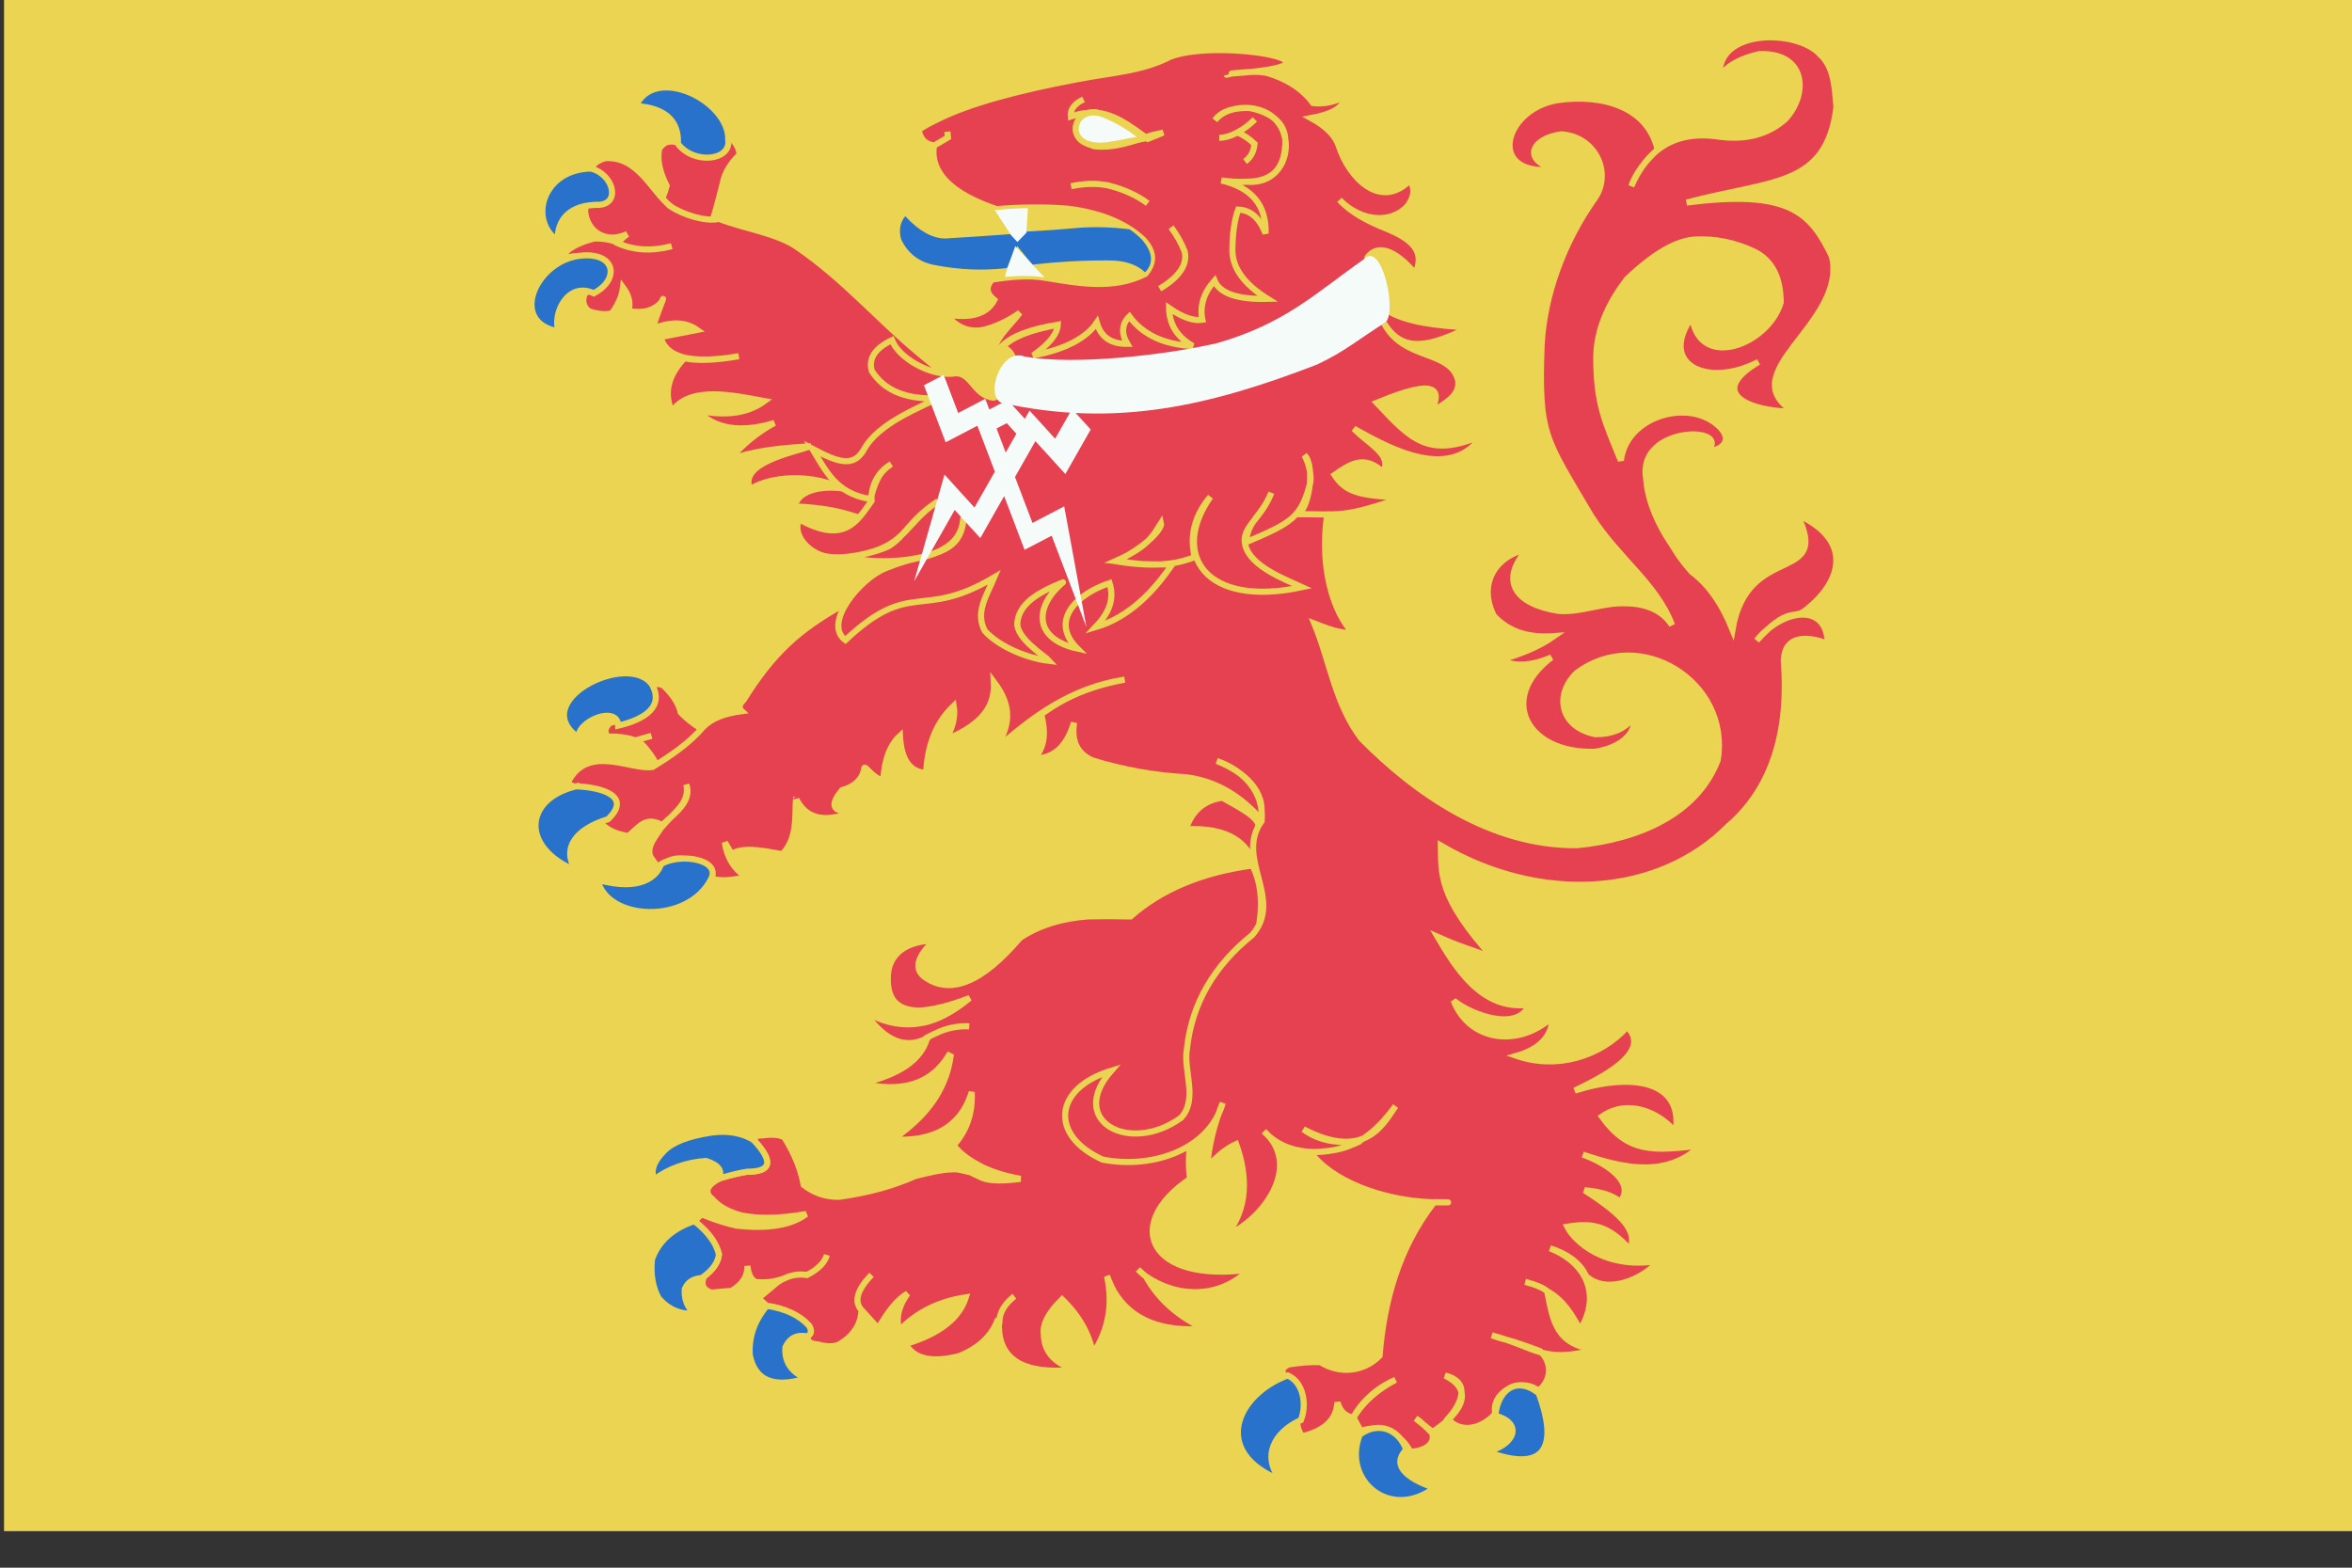 <?xml version="1.0" encoding="UTF-8" standalone="no"?>
<!-- Created with Inkscape (http://www.inkscape.org/) -->

<svg
   xmlns:dc="http://purl.org/dc/elements/1.1/"
   xmlns:cc="http://creativecommons.org/ns#"
   xmlns:rdf="http://www.w3.org/1999/02/22-rdf-syntax-ns#"
   xmlns:svg="http://www.w3.org/2000/svg"
   xmlns="http://www.w3.org/2000/svg"
   xmlns:sodipodi="http://sodipodi.sourceforge.net/DTD/sodipodi-0.dtd"
   xmlns:inkscape="http://www.inkscape.org/namespaces/inkscape"
   width="254mm"
   height="169.333mm"
   viewBox="0 0 254 169.333"
   version="1.1"
   id="svg21168"
   inkscape:version="0.92.3 (2405546, 2018-03-11)"
   sodipodi:docname="Flag Malleore.svg">
  <rect x="0" y="0" width="254" height="169.333" fill="#333333" stroke="none"/>
  <defs
     id="defs21162">
    <inkscape:path-effect
       effect="spiro"
       id="path-effect19785-8-0-7-1-8-1"
       is_visible="true" />
  </defs>
  <sodipodi:namedview
     id="base"
     pagecolor="#ffffff"
     bordercolor="#666666"
     borderopacity="1.0"
     inkscape:pageopacity="0.0"
     inkscape:pageshadow="2"
     inkscape:zoom="0.12374369"
     inkscape:cx="-1797.1049"
     inkscape:cy="1357.0416"
     inkscape:document-units="mm"
     inkscape:current-layer="layer1"
     showgrid="false"
     fit-margin-top="0"
     fit-margin-left="0"
     fit-margin-right="0"
     fit-margin-bottom="0"
     inkscape:window-width="1920"
     inkscape:window-height="1017"
     inkscape:window-x="-4"
     inkscape:window-y="-4"
     inkscape:window-maximized="1" />
  <g
     inkscape:label="Layer 1"
     inkscape:groupmode="layer"
     id="layer1"
     transform="translate(197.025,-119.324)">
    <g
       transform="matrix(0.282,0,0,0.282,353.577,-4722.267)"
       id="g21833">
      <rect
         transform="scale(1,-1)"
         style="fill:#ead452;fill-opacity:1;fill-rule:nonzero;stroke:none;stroke-width:1"
         id="rect9459-9-7-6-4-9-8-5-3-2-4-88-4-8-7-3-0-7-7"
         width="900"
         height="600"
         x="-1950.949"
         y="-17755.244" />
      <g
         style="stroke-width:2.344;stroke-miterlimit:4;stroke-dasharray:none"
         transform="rotate(-1.547,-1559.884,12847.049)"
         id="g20275">
        <path
           d="m -1810.025,17218.34 c -4.292,-1.24 -6.157,-0.761 -8.219,2.058 -0.877,4.056 -0.091,8.805 2.504,14.235 -1.677,6.117 -4.797,9.535 -9.539,10.127 l -0.146,0.01 c 4.21,8.259 2.271,34.935 21.865,14.528 4.34,-6.789 7.043,-17.013 9.425,-25.441 0.84,-3.626 3.054,-7.101 6.644,-10.42 -0.031,-2.409 -1.401,-4.833 -3.569,-6.899 -8.362,2.003 -7.021,8.858 -18.967,1.799 z"
           id="path3723-4-4"
           style="fill:#e64151;fill-opacity:1;stroke:#ead452;stroke-width:2.344;stroke-miterlimit:4;stroke-dasharray:none;stroke-opacity:1"
           inkscape:connector-curvature="0"
           sodipodi:nodetypes="ccccccccccc" />
        <path
           d="m -1828.492,17426.795 c 0.674,2.336 0.248,4.607 -1.112,6.937 -3.515,2.727 -8.032,4.723 -13.397,5.981 -2.04,1.712 -2.345,3.581 -0.951,5.209 4.223,0 7.559,0.588 10.475,1.727 l 6.275,-1.578 -6.275,1.578 c 0.824,0.477 1.815,1.076 2.65,1.684 3.491,4.141 5.513,7.581 5.934,10.592 3.112,-0.188 6.177,-0.912 9.029,-2.278 5.802,-3.399 10.982,-6.758 14.872,-10.565 -5.629,-1.763 -10.451,-5.029 -14.767,-9.648 -0.789,-3.648 -2.978,-7.21 -6.568,-10.683 -2.581,-0.894 -4.58,-0.506 -6.165,1.044 z"
           id="path3733-8-20"
           style="fill:#e64151;fill-opacity:1;stroke:#ead452;stroke-width:2.344;stroke-miterlimit:4;stroke-dasharray:none;stroke-opacity:1"
           inkscape:connector-curvature="0" />
        <path
           d="m -1623.629,17486.389 c 13.723,-0.358 22.262,4.004 25.622,13.217 3.57,-15.445 5.973,-14.803 -11.326,-24.944 -7.774,0.915 -12.064,5.386 -14.296,11.727 z"
           id="path3747-0-8"
           style="fill:#e64151;fill-opacity:1;stroke:#ead452;stroke-width:2.344;stroke-miterlimit:4;stroke-dasharray:none;stroke-opacity:1"
           sodipodi:nodetypes="cccc"
           inkscape:connector-curvature="0" />
        <path
           inkscape:connector-curvature="0"
           sodipodi:nodetypes="cscccccscccccccsccccccccccccsccccccccccsccccccccccccccccccccccccccsccccccccccccsccccccccccccsccccccccccccccccsccccccccccccc"
           d="m -1738.968,17537.212 c -0.784,5.178 -0.229,9.243 1.805,11.921 0.678,0.893 1.496,1.515 2.47,2.131 2.103,1.223 4.635,1.768 7.913,1.751 4.829,-0.219 10.996,-1.553 18.643,-4.274 -5.372,4.2 -10.511,7.072 -15.736,8.494 -0.927,0.175 -1.69,0.474 -2.469,0.509 -4.789,0.877 -9.346,0.423 -13.801,-0.958 -2.228,-0.691 -4.479,-1.775 -6.574,-2.867 -0.654,-0.497 -1.317,-1.126 -2.275,-1.48 0.506,0.637 1.013,1.273 1.364,1.916 7.014,10.234 14.539,13.324 22.738,9.39 -0.011,-0.131 -0.011,-0.131 -0.016,-0.262 0.911,-0.438 1.666,-0.868 2.429,-1.166 0.304,-0.145 0.607,-0.292 1.067,-0.444 4.104,-1.901 8.589,-2.631 12.826,-2.296 -4.237,-0.335 -8.723,0.395 -12.826,2.296 -0.459,0.152 -0.763,0.299 -1.067,0.444 -0.763,0.298 -1.518,0.728 -2.429,1.166 0.011,0.132 0.011,0.132 0.016,0.262 -2.481,8.159 -11.053,13.69 -25.561,16.59 15.555,4.175 26.761,0.898 33.773,-9.839 l 0.646,0.366 c -0.583,3.324 -1.485,6.529 -2.869,9.494 -3.711,8.478 -10.624,15.65 -20.255,21.758 7.851,0.701 14.501,-0.393 19.492,-3.124 5.295,-2.878 9.225,-7.673 11.333,-14.23 0.175,8.168 -2.392,14.88 -7.537,20.257 1.348,1.655 2.852,3.301 4.652,4.67 1.8,1.37 3.747,2.6 5.687,3.698 4.355,2.309 9.293,3.932 14.987,5.125 -6.986,0.712 -12.149,0.55 -15.211,-1.025 -0.802,-0.361 -1.293,-0.735 -1.776,-0.977 -0.156,0 -0.156,0 -0.156,0 -0.966,-0.482 -1.612,-0.848 -1.776,-0.975 -2.383,-0.682 -3.965,-1.006 -4.759,-1.235 -0.787,-0.101 -1.573,-0.192 -2.664,-0.142 -3.123,0 -7.765,0.747 -14.08,2.22 -8.075,3.399 -17.614,5.81 -29.093,7.12 -2.656,-0.01 -5.024,-0.431 -7.259,-1.252 -2.236,-0.822 -4.339,-2.046 -6.31,-3.671 -0.805,-5.636 -3.051,-11.866 -6.878,-18.417 -1.94,-1.1 -4.767,-1.368 -8.489,-0.935 -1.729,-0.185 -2.64,0.252 -3.029,1.588 0.011,0.132 0.011,0.132 0.016,0.263 0,0 0,0 0.011,0.132 7.044,8.122 6.182,11.987 -3.047,11.746 -2.173,0.23 -5.724,0.919 -10.49,2.19 -4.859,2.331 -6.119,4.761 -3.937,7.3 l 0.491,0.374 c 0.327,0.248 0.506,0.637 0.842,1.017 0.164,0.125 0.164,0.125 0.327,0.249 2.33,2.399 5.718,4.225 9.854,5.489 6.34,1.557 14.627,1.711 25,0.186 -5.691,4.082 -14.515,5.406 -26.797,3.719 -3.645,-0.89 -8.109,-2.402 -13.242,-4.676 l -2.818,2.502 c 5.259,4.378 8.174,8.73 9.056,13.043 -0.443,3.054 -2.466,5.783 -6.063,8.322 0.015,0.262 0.024,0.394 -0.124,0.531 -1.089,2.688 -0.037,4.619 2.837,5.675 l 7.78,-0.486 c 4.384,-2.439 6.384,-5.564 6.312,-9.384 0.383,3.805 1.599,5.863 3.344,6.309 3.933,0.482 7.492,-0.08 10.708,-1.144 2.889,-1.317 5.84,-1.584 8.683,-1.054 4.399,-2.177 6.914,-4.531 7.832,-7.475 -0.918,2.944 -3.432,5.298 -7.832,7.475 -2.843,-0.53 -5.795,-0.263 -8.683,1.054 -0.919,0.305 -1.822,0.875 -2.725,1.442 l -7.458,5.878 3.148,3.023 c 0,0 0,0 0.156,0 6.948,1.267 12.26,3.928 15.783,7.99 1.044,1.799 0.967,3.122 -0.543,3.981 -0.148,0.141 -0.148,0.141 -0.148,0.141 -0.357,1.861 0.951,2.857 4.098,3.243 3.497,1.029 6.473,1.157 8.73,-0.264 5.123,-3.132 7.839,-7.346 8.156,-12.503 -2.852,-3.301 -1.554,-7.711 4.199,-13.38 -5.753,5.669 -7.051,10.079 -4.199,13.38 1.177,1.398 3.351,3.805 6.21,7.236 3.977,-6.642 7.775,-11.036 11.559,-13.054 -3.619,4.78 -4.747,9.447 -3.537,14.009 0,0 0,0 0.011,0.133 l -0.011,-0.133 c 6.936,-6.776 15.447,-10.724 25.836,-11.985 -2.8,8.041 -10.586,13.67 -23.185,17.141 -0.156,0 -0.156,0 -0.303,0.147 3.001,5.799 9.661,7.476 20.298,5.148 7.639,-2.852 12.528,-7.294 14.994,-13.077 l 0.786,0.101 c 0.256,-3.573 2.411,-6.704 6,-9.372 -3.589,2.668 -5.745,5.799 -6,9.372 -0.124,0.534 -0.257,0.936 -0.225,1.462 -0.453,13.343 8.957,19.246 28.092,17.984 0.311,-0.01 0.467,-0.02 0.935,-0.04 -0.319,-0.119 -0.475,-0.112 -0.475,-0.112 -0.172,-0.255 -0.327,-0.248 -0.483,-0.24 -7.174,-2.447 -11.039,-7.019 -10.956,-13.487 l -0.015,-0.262 c -0.376,-3.677 2.021,-8.006 7.346,-12.996 6.319,6.441 10.022,13.527 11.256,21.121 6.335,-8.993 8.247,-18.839 6.201,-29.562 0.179,0.388 0.195,0.652 0.366,0.907 0.015,0.262 0.024,0.395 0.195,0.651 0.561,1.556 1.286,3.239 2.159,4.781 6.103,10.672 17.491,15.695 33.994,14.815 -9.979,-4.956 -17.264,-11.88 -21.848,-20.642 -0.982,-0.746 -1.979,-1.755 -2.976,-2.765 0.997,1.01 1.995,2.02 2.976,2.765 11.997,8.732 28.187,9.291 39.579,-1.528 -38.308,4.257 -48.053,-18.522 -21.646,-35.33 -4.321,-36.662 41.712,-89.243 27.099,-119.363 -19.399,2.064 -35.121,8.186 -47.172,18.229 -5.483,-0.28 -10.802,-0.434 -16.27,-0.451 -10.124,0.459 -19.033,2.973 -26.258,7.522 -7.621,8.392 -14.332,13.706 -20.444,15.961 -0.615,0.161 -1.067,0.445 -1.682,0.603 -5.373,1.563 -10.264,0.729 -14.347,-2.25 -4.565,-3.224 -3.446,-8.021 3.677,-14.28 -10.298,0.197 -16.168,3.891 -17.933,10.962 z"
           id="path3741-1-5"
           style="fill:#e64151;fill-opacity:1;stroke:#ead452;stroke-width:2.344;stroke-miterlimit:4;stroke-dasharray:none;stroke-opacity:1" />
        <path
           inkscape:connector-curvature="0"
           d="m -1814.476,17242.52 c -7.128,-6.088 -11.977,-19.849 -24.819,-19.093 -3.632,1.252 -5.085,2.634 -4.787,4.528 -0.13,0.07 -0.13,0.07 -0.038,0.178 6.279,3.642 12.118,12.006 0.428,11.752 -2.685,-0.02 -3.323,1.546 -3.539,3.567 0.413,7.707 7.296,12.874 15.913,9.239 -1.383,0.963 -2.442,2.039 -3.884,3.144 -0.154,0.02 -0.154,0.02 -0.128,0.15 6.302,3.048 13.214,3.618 20.916,1.818 -7.702,1.8 -14.614,1.23 -20.916,-1.818 -0.026,-0.13 -0.026,-0.13 0.128,-0.15 -2.109,-1.059 -5.091,-1.739 -8.739,-1.798 -4.236,0.949 -7.598,2.318 -9.957,3.959 -1.204,1.089 -1.716,1.689 -1.612,2.208 -0.076,0.411 0.438,0.611 1.261,0.77 4.416,-0.839 7.834,-0.349 10.28,1.599 3.095,4.398 1.745,8.707 -4.281,12.556 -1.174,2.819 -0.551,5.138 1.508,6.737 3.24,1.18 6.17,1.599 8.737,0.999 2.636,-3.408 4.04,-6.658 4.52,-9.786 2.218,3.178 2.817,6.167 1.823,9.096 5.449,1.159 9.686,0.209 12.81,-3.13 2.376,-5.022 -3.415,7.939 -3.543,9.926 6.014,-1.859 11.603,-2.668 16.83,1.15 l -14.071,2.359 c 0.988,4.139 4.052,6.807 9.065,8.157 4.987,1.219 11.949,1.249 20.706,-0.02 -8.757,1.271 -15.916,1.433 -20.903,0.214 -6.584,6.588 -8.165,13.294 -5.32,20.391 6.937,-10.282 25.002,-5.346 35.571,-3.151 -6.667,4.598 -15.347,5.459 -25.99,2.84 6.7,7.397 16.544,9.185 29.584,5.626 -6.222,3.044 -12.803,8.067 -17.508,13.607 9.622,-3.37 20.709,-3.933 31.226,-4.322 -6.958,2.208 -28.073,5.681 -23.693,15.877 4.994,-3.467 20.26,-6.732 35.376,0.607 -9.497,-1.49 -17.348,0.905 -18.479,6.399 22.832,1.616 26.42,6.912 50.872,15.483 47.825,-18.458 39.721,-35.754 8.595,-63.47 -3.529,-3.407 -7.366,-6.777 -10.997,-9.905 -14.988,-13.254 -27.387,-28.602 -44.608,-41.166 -7.673,-5.814 -20.555,-7.842 -29.884,-11.83 -5.006,1.051 -13.486,-1.806 -18.454,-5.294 z"
           id="path3943-6"
           style="fill:#e64151;fill-opacity:1;stroke:#ead452;stroke-width:2.344;stroke-miterlimit:4;stroke-dasharray:none;stroke-opacity:1"
           sodipodi:nodetypes="cccccccccscccccccccccccccccsccccccccccccccccc" />
        <path
           inkscape:connector-curvature="0"
           d="m -1372.703,17196.342 c -8.842,-10.403 -40.358,-10.907 -38.706,7.775 2.269,-4.625 8.603,-7.236 15.105,-8.597 17.71,-0.424 18.911,15.222 9.616,25.02 -6.687,5.71 -15.152,7.809 -25.558,6.169 -17.549,-3.158 -27.963,4.714 -34.222,18.039 2.023,-5.368 6.008,-9.749 10.453,-13.775 -3.327,-16.566 -20.757,-21.919 -37.764,-19.94 v 0 c -21.227,2.925 -28.33,29.279 -1.236,26.435 -13.246,-3.49 -9.277,-12.172 2.33,-13.296 13.161,1.221 18.901,15.348 12.246,24.638 -12.446,16.523 -20.513,36.708 -22.015,56.033 -2.15,34.427 0.413,35.313 17.254,65.864 10.002,16.532 24.337,26.601 29.796,42.538 -3.409,-5.89 -10.117,-8.612 -17.395,-8.84 -8.93,-0.653 -16.869,3.063 -25.793,2.223 -16.388,-2.97 -22.765,-12.051 -11.28,-24.153 -14.13,2.931 -18.953,14.348 -13.633,25.412 5.894,6.648 13.594,8.751 22.832,8.333 -6.216,4.154 -13.458,6.625 -20.885,8.596 5.475,2.785 12.026,2.618 19.649,-0.495 -21.181,15.163 -10.498,36.867 15.928,36.605 h 0.157 c 0.148,-0.138 0.304,-0.145 0.614,-0.159 7.721,-1.157 15.152,-5.59 14.379,-12.919 -3.324,4.503 -8.509,6.584 -15.081,6.356 -13.426,-3.177 -15.309,-15.45 -6.561,-23.578 24.798,-17.664 58.954,5.048 53.147,34.786 -8.606,20.607 -31.191,29.419 -54.682,31.099 -33.23,-0.556 -61.489,-21.686 -81.437,-43 -9.763,-13.55 -11.149,-29.684 -16.874,-44.607 3.902,1.633 9.244,4.049 14.612,4.085 -15.049,-17.771 -12.836,-59.845 8.058,-77.486 -54.686,-29.788 -110.228,17.96 -204.2,62.105 -15.52,8.426 -25.578,16.304 -37.757,34.684 -1.783,1.533 -2,3.125 -0.839,4.258 -6.518,0.692 -11.572,2.371 -14.966,5.692 -5.279,5.906 -12.342,10.504 -19.736,14.743 -8.194,1.136 -24.475,-9.653 -32.505,4.901 0.374,1.038 1.348,1.654 3.397,1.956 8.138,0.167 12.531,5.344 6.539,10.125 1.708,5.067 5.946,8.04 12.574,9.191 4.125,-2.935 6.639,-7.824 13.372,-3.608 4.768,-5.195 10.628,-8.491 9.384,-15.493 1.973,6.615 -4.54,10.644 -9.408,15.077 -2.006,3.732 -6.92,7.91 -5.042,12.351 l 3.429,5.12 c 4.331,-7.915 15.517,-3.739 17.665,2.894 3.397,1.957 8.56,2.118 15.343,0.623 -4.864,-3.411 -7.311,-8.199 -7.833,-13.494 l 2.455,4.505 c 4.508,-2.974 14.034,-0.456 19.408,0.619 6.204,-5.952 5.172,-15.318 5.785,-20.752 0.156,0 0.156,0 0.148,-0.14 3.758,8.007 11.352,9.642 23.242,4.75 -9.143,1.206 -11.177,-1.471 -5.619,-7.792 4.533,-1.044 8.031,-3.938 8.727,-8.176 0.144,-1.397 3.609,4.622 7.152,4.688 0.635,-7.679 2.953,-13.324 6.815,-16.664 0.23,9.091 3.324,13.832 9.61,14.47 0.846,-9.551 3.585,-18.399 11.289,-25.439 0.563,4.194 -0.58,8.599 -3.6,12.957 11.785,-4.505 19.587,-10.564 19.223,-21.676 6.99,9.839 5.806,17.111 -0.522,26.236 14.919,-12.504 29.922,-23.173 50.627,-25.772 -13.073,2.046 -22.972,5.916 -32.368,12.435 1.857,7.568 0.768,12.87 -3.054,16.869 9.319,0.07 13.188,-6.522 15.601,-13.368 -1.298,7.049 0.862,11.832 6.494,14.61 11.637,3.956 23.655,6.447 35.899,7.473 11.983,1.855 20.937,8.332 28.014,16.67 2.645,-10.475 -6.123,-18.354 -16.186,-22.612 10.949,4.188 17.758,12.885 16.563,23.449 -10.792,14.175 7.691,29.914 -4.76,43.546 -14.994,11.394 -23.892,25.718 -26.18,42.865 -1.75,8.267 3.819,19.41 -2.955,26.381 -19.984,13.733 -43.858,0.14 -26.263,-18.729 -22.39,6.221 -24.307,24.196 -4.221,33.958 19.249,4.272 41.041,-2.866 46.571,-20.444 -3.52,7.884 -5.732,15.987 -6.663,24.438 l 0.011,0.133 c 3.659,-4.123 7.543,-7.07 11.351,-8.692 3.912,11.92 4.161,24.854 -4.937,35.044 15.255,-6.168 30.019,-26.353 15.751,-39.623 8.628,10.126 24.47,10.425 36.771,4.72 -8.257,0.722 -15.556,-0.282 -21.689,-5.134 23.756,13.273 31.054,-2.077 35.562,-7.921 -13.481,17.406 -23.913,16.419 -33.027,16.845 7.365,10.878 26.36,19.173 46.109,20.388 7.576,0.323 8.229,0.185 0.651,-0.03 -14.135,17.216 -20.221,37.494 -22.476,58.263 -6.307,6.017 -15.464,6.667 -22.695,1.818 -3.606,-0.232 -7.654,-0.05 -12.149,0.551 -2.289,0.895 -2.99,2.246 -2.101,4.052 2.687,0.538 4.658,2.163 5.906,4.745 0.944,2.728 0.783,5.24 -0.158,7.788 -0.142,0.271 -0.134,0.402 -0.272,0.672 v 0 c -1.33,3.884 -0.962,7.43 0.931,10.377 8.792,-1.85 13.385,-6.015 13.926,-12.634 1.006,3.779 3.151,5.661 6.132,5.921 3.669,-5.916 9.42,-10.51 16.349,-13.93 -7.077,2.849 -13.084,7.917 -16.532,13.938 l 2.688,5.287 c 8.139,-2.722 15.783,1.951 18.781,8.514 5.183,-0.165 10.358,-2.547 8.281,-7.762 l -5.921,-5.007 c 2.171,1.48 4.224,3.751 5.955,5.575 9.098,-5.496 18.585,-14.859 5.735,-21.669 10.041,2.78 5.967,11.194 0.609,16.654 5.143,6.218 13.563,3.667 18.252,-1.55 -1.514,-8.044 9.819,-13.906 16.679,-8.405 h 0.156 c 5.477,-4.019 5.295,-11.155 0.946,-15.078 -13.856,-5.61 -11.91,-4.024 -18.325,-6.557 17.609,5.329 19.138,11.424 39.746,6.508 -15.355,-2.035 -16.114,-11.521 -18.071,-22.789 -1.325,-1.259 -4.059,-2.587 -8.351,-3.841 4.292,1.256 7.026,2.582 8.351,3.841 6.08,3.547 9.393,9.434 12.149,15.146 8.296,-12.471 3.816,-25.404 -10.63,-31.57 5.948,2.036 11.307,5.658 13.478,11.019 7.974,7.632 21.981,1.633 28.104,-5.119 -20.361,3.049 -32.057,-8.193 -34.754,-14.017 8.969,-1.13 15.474,-0.501 23.807,9.466 3.042,-6.6 -1.489,-12.824 -16.79,-23.208 5.975,0.652 10.593,2.158 13.561,4.793 6.605,-7.896 -6.673,-15.757 -13.91,-18.495 16.775,6.258 32.34,9.438 45.299,-2.259 -18.806,1.811 -27.921,1.967 -37.563,-12.072 9.919,-6.567 21.817,-1.306 28.047,6.775 3.816,-19.887 -16.334,-23.331 -38.184,-17 8.273,-3.793 30.732,-13.423 20.752,-23.889 -10.491,11.084 -27.386,15.72 -42.667,9.977 9.228,-2.396 13.93,-7.357 14.13,-14.489 -13.047,11.325 -31.834,8.725 -37.652,-7.345 5.821,5.257 24.278,13.157 28.918,2.336 -18.164,2.099 -27.833,-15.061 -34.405,-26.932 9.813,4.699 9.52,3.911 21.143,8.802 -20.752,-24.195 -18.983,-33.096 -18.92,-43.68 38.035,23.757 83.102,21.559 110.268,-4.521 17.43,-14.111 24.342,-36.311 22.91,-62.891 0.676,-9.565 9.063,-9.121 16.985,-5.913 0.285,-15.898 -17.002,-13.805 -27.162,-1.914 11.928,-12.347 14.144,-8.105 18.16,-10.465 15.114,-10.597 20.369,-26.862 -1.364,-37.357 12.555,27.287 -19.292,9.653 -25.937,43.334 -3.72,-9.988 -8.7,-17.546 -14.925,-22.407 -5.034,-5.86 -6.662,-9.73 -9.473,-14.098 -4.544,-8.104 -6.861,-15.517 -7.119,-22.496 -2.658,-20.159 34.092,-19.034 23.647,-9.381 8.043,-0.721 9.275,-5.562 4.402,-9.959 -11.153,-10.63 -35.063,-4.405 -37.517,12.514 v 0 c -5.755,-15.303 -8.827,-21.777 -8.345,-39.868 0.361,-9.644 4.454,-19.591 12.602,-29.588 10.527,-9.447 19.293,-14.328 26.942,-14.411 7.492,-0.08 14.619,1.58 21.698,5.085 6.927,3.51 10.139,10.224 9.933,19.862 -5.077,15.933 -31.914,25.635 -34.088,4.578 -13.851,18.31 5.526,27.532 24.969,17.994 -20.3,11.352 -4.498,18.872 13.031,19.457 -23.869,-15.626 21.601,-33.282 16.15,-59.161 -7.665,-16.982 -15.49,-26.069 -55.041,-22.04 32.673,-7.826 53.804,-4.199 58.348,-35.089 -0.485,-6.582 -0.315,-15.091 -5.608,-20.144 z"
           id="path3707-4-5"
           style="fill:#e64151;fill-opacity:1;stroke:#ead452;stroke-width:2.344;stroke-miterlimit:4;stroke-dasharray:none;stroke-opacity:1"
           sodipodi:nodetypes="ccccccccccccccccccccccccccccccccccccccccccccccccccccccccccccccccccccccccccccccccccccccccccccccccccccccccccccccccccccccsccccccccccccccccccccccccccccccccccccccccccccccccc" />
        <path
           inkscape:connector-curvature="0"
           d="m -1621.501,17190.33 c -10.868,5.413 -23.796,5.651 -35.464,7.673 h -0.156 c -24.134,3.865 -42.138,8.373 -53.841,13.783 -3.045,1.326 -5.622,2.629 -7.724,4.043 0.523,3.538 2.362,5.565 5.672,6.074 l 0.011,0.132 v 0 l 5.442,-3.016 -0.133,-2.237 0.133,2.237 -5.442,3.016 v 0 c -2.275,12.823 11.283,20.538 23.352,24.926 8.875,-0.477 17.749,-0.415 26.581,0.51 h 0.156 c 10.879,1.511 21.883,5.369 29.188,12.79 3.89,4.64 4.157,8.627 0.31,13.044 -12.153,5.739 -25.23,2.995 -37.92,0.531 -6.868,-1.404 -13.876,-0.777 -20.771,0.02 -2.647,2.758 -2.334,5.382 0.627,7.886 -2.965,5.278 -9.265,7.014 -18.759,4.939 3.725,4.843 8.072,7.02 13.352,6.517 4.641,-0.738 10.545,-3.222 15.045,-6.327 -4.137,5.294 -11.578,10.671 -10.391,17.57 3.654,-8.545 15.709,-11.029 24.785,-12.577 -0.255,3.573 -3.618,7.418 -9.777,11.523 12.374,-2.012 20.566,-6.076 24.745,-11.937 1.428,5.606 5.183,8.338 11.437,8.45 -2.276,-4.117 -1.865,-7.697 1.093,-10.469 4.949,7.03 12.848,11.157 23.984,11.971 -5.835,-3.56 -8.781,-8.439 -8.691,-14.774 5.066,3.727 9.216,5.254 12.627,4.835 -0.945,-5.365 0.79,-10.323 5.048,-14.869 1.856,4.928 8.57,7.526 20.13,7.53 -8.944,-5.926 -13.066,-12.202 -12.993,-18.8 0.223,-6.737 1.163,-11.924 2.656,-15.685 4.704,0.315 8.008,3.331 10.246,9.428 0.603,-10.843 -4.804,-17.72 -16.388,-20.756 3.312,0.509 6.612,0.887 9.728,0.747 11.089,0.241 14.907,-6.081 15.18,-15.197 0.15,-7.27 -5.663,-11.242 -13.269,-12.984 -5.118,-0.482 -10.315,0.61 -13.487,4.304 2.945,-3.898 8.505,-4.633 13.487,-4.304 19.781,2.471 16.434,30.379 -1.911,28.181 -3.115,0.14 -6.417,-0.238 -9.728,-0.747 11.584,3.036 16.991,9.913 16.388,20.756 -2.238,-6.097 -5.542,-9.113 -10.246,-9.428 -1.494,3.761 -2.432,8.948 -2.656,15.685 -0.075,6.598 4.049,12.874 12.993,18.8 -11.558,0 -18.274,-2.602 -20.13,-7.53 -4.256,4.546 -5.992,9.504 -5.048,14.869 -3.411,0.419 -7.563,-1.108 -12.627,-4.835 -0.09,6.335 2.856,11.214 8.691,14.774 -11.137,-0.814 -19.037,-4.941 -23.984,-11.971 -2.958,2.772 -3.369,6.352 -1.093,10.469 -6.254,-0.112 -10.009,-2.844 -11.437,-8.45 -4.179,5.861 -12.371,9.925 -24.745,11.937 6.159,-4.105 9.521,-7.95 9.777,-11.523 -10.537,1.401 -18.077,3.942 -21.899,7.94 4.546,0.661 6.687,8.536 3.426,9.648 -2.22,-0.559 -4.728,9.967 -6.933,9.671 -8.038,-1.219 -7.941,-10.986 -15.666,-9.58 -8.967,0.272 -20.202,-6.788 -22.555,-13.477 -6.393,2.795 -9.288,6.62 -8.055,11.576 4.676,7.702 12.856,11.288 24.873,11.14 -6.05,3.145 -23.064,8.749 -28.846,19.112 -4.14,6.519 -9.912,4.394 -19.588,-1.09 4.998,8.699 8.533,17.374 21.667,19.854 2.131,-6.357 3.239,-10.031 8.406,-13.171 -5.536,3.027 -8.042,8.5 -7.958,13.947 -5.763,7.623 -10.804,16.366 -27.838,6.312 -3.251,5.56 3.53,14.152 11.936,14.736 6.369,0.804 16.933,-1.261 21.933,-3.533 6.696,-3.852 8.19,-9.725 19.447,-16.78 -14.056,8.806 -12.394,18.337 -35.969,20.453 12.149,3.285 27.602,2.308 35.581,-1.131 7.588,-3.27 9.458,-7.93 10.023,-13.388 -0.49,7.858 -3.916,11.23 -9.39,13.338 -8.556,3.293 -8.649,1.281 -21.154,5.923 -9.891,3.673 -24.516,20.444 -16.003,27.048 25.992,-23.135 29.036,-6.474 57.65,-22.498 -3.29,7.238 -7.693,13.156 -4.184,20.443 5.369,6.218 16.052,10.938 24.401,12.143 -1.415,-1.716 -12.562,-8.939 -11.863,-14.975 0.83,-7.17 8.105,-11.368 17.885,-14.975 1.31,-0.459 1.308,-0.464 0,0 -11.289,9.053 -11.947,21.31 4.801,25.502 -10.499,-11.044 0.482,-20.945 13.029,-24.728 1.856,6.622 -0.916,11.82 -5.852,16.754 13.18,-3.508 22.741,-13.236 29.986,-23.225 -15.207,-0.623 -7.814,0.07 -21.6,-1.903 12.821,-5.291 14.577,-9.313 17.798,-14.083 0.409,1.878 -4.881,8.319 -17.538,14.2 16.856,3.167 24.488,1.113 30.105,-0.82 -1.953,-8.272 0.643,-16.363 6.598,-22.916 -15.981,21.353 -3.382,42.554 34.177,35.541 -6.681,-3.293 -19.301,-8.374 -21.264,-16.456 -1.742,-7.172 6.227,-9.817 10.459,-20.013 -4.503,9.88 -8.947,9.611 -10.265,18.704 17.803,-7.043 21.471,-8.78 25.349,-22.422 0.317,-3.567 -0.421,-7.052 -2.022,-10.328 4.272,4.458 0.91,22.026 -3.572,22.521 16.418,0.349 17.363,2.147 40.655,-5.326 -16.839,-1.018 -21.712,-2.756 -25.791,-9.311 6.289,-4.175 11.796,-7.46 18.668,-0.534 3.657,-6.761 -4.613,-10.404 -10.784,-16.983 14.186,8.422 36.602,21.443 49.221,3.836 -20.89,8.38 -27.139,1.13 -40.199,-13.511 14.1,-5.362 28.025,-9.173 20.619,4.05 9.398,-4.779 11.061,-7.697 10.818,-11.775 -2.735,-12.014 -20.516,-7.889 -27.785,-22.645 7.143,12.479 18.243,8.771 32.517,2.511 -26.371,-2.194 -41.912,-6.91 -38.148,-27.97 3.921,-4.926 10.534,-2.719 18.132,6.829 4.015,-8.624 -0.799,-13.197 -10.745,-17.626 -6.637,-2.897 -13.019,-6.274 -17.554,-11.471 6.427,7.183 17.863,10.656 25.665,3.453 2.919,-3.43 3.502,-6.754 1.575,-10.227 -11.727,11.282 -23.367,-1.763 -26.899,-13.686 -1.186,-4.166 -4.683,-7.834 -10.346,-11.138 8.354,-1.302 12.732,-3.875 13.118,-7.849 -3.948,1.894 -7.957,2.735 -12.209,2.136 -3.756,-5.37 -9.467,-9.463 -17.274,-12.011 -4.274,-0.993 -8.597,-0.45 -13.596,-0.175 -2.601,0.565 -2.579,0.633 0,0 50.998,-1.911 -3.524,-13.757 -23.227,-7.123 z m 24.282,30.027 c -2.431,1.166 -4.744,1.666 -6.463,1.612 1.721,0.05 4.034,-0.446 6.463,-1.612 0.304,-0.145 0.452,-0.284 0.606,-0.291 2.274,-1.158 4.524,-2.712 6.742,-4.79 -2.219,2.078 -4.469,3.632 -6.742,4.79 2.415,1.209 4.37,2.572 6.365,4.592 -0.443,3.054 -1.571,5.083 -3.821,6.636 2.25,-1.553 3.378,-3.582 3.821,-6.636 -1.995,-2.02 -3.95,-3.383 -6.365,-4.592 -0.154,0 -0.302,0.146 -0.606,0.291 z m -56.257,-9.364 c 9.07,-0.422 15.966,5.804 22.442,10.633 l 5.957,-2.249 -4.542,0.923 c -7.218,2.168 -14.406,4.675 -22.052,3.58 -6.809,-2.384 -7.952,-8.1 -2.311,-12.558 -2.161,0.03 -4.287,0.389 -6.347,0.947 -0.157,-2.631 1.431,-4.813 5.083,-6.429 -3.652,1.616 -5.24,3.798 -5.083,6.429 2.049,-0.631 4.701,-1.178 6.854,-1.276 z m 35.343,54.101 c -1.123,-3.114 -2.713,-6.208 -4.934,-9.405 2.221,3.197 3.811,6.291 4.934,9.405 1.077,4.964 -2.231,9.73 -9.938,14.035 7.707,-4.305 11.014,-9.071 9.938,-14.035 z m -13.614,-18.772 c -4.262,-3.368 -9.239,-5.648 -14.801,-7.243 -4.751,-1.104 -9.431,-1.002 -14.376,-0.118 4.945,-0.884 9.624,-0.986 14.376,0.118 5.561,1.595 10.539,3.875 14.801,7.243 z"
           id="path3709-6-51"
           style="fill:#e64151;fill-opacity:1;stroke:#ead452;stroke-width:2.344;stroke-miterlimit:4;stroke-dasharray:none;stroke-opacity:1"
           sodipodi:nodetypes="ccccccccccccccccccccccccccccccccccccccccccccccccccccccccccccccccccccccccccccscssccccaccccccccccccacccccccccccccccccccccccccccccccsscsccsccccccccccscccscscccscc" />
        <path
           d="m -1645.477,17223.514 c 0.46,-0.149 0.926,-0.183 1.55,-0.197 l 11.482,-1.839 c -4.27,-3.499 -8.55,-6.603 -14.33,-9.243 -13.187,-6.602 -18.589,13.984 1.298,11.285 z"
           id="path3713-5-2"
           style="fill:#f5fbf8;fill-opacity:1;stroke:#ead452;stroke-width:2.344;stroke-miterlimit:4;stroke-dasharray:none;stroke-opacity:1"
           inkscape:connector-curvature="0" />
        <path
           d="m -1682.145,17261.315 5.621,7.263 c 9.634,-0.832 19.299,-1.138 29.314,-0.8 5.942,0.127 10.569,1.764 13.725,4.917 3.542,-3.458 3.135,-7.661 -0.909,-12.62 -1.333,-1.392 -2.821,-2.775 -4.612,-4.012 -6.62,-1.018 -13.202,-1.381 -19.588,-1.091 -6.222,0.421 -12.765,0.71 -19.937,0.904 l -3.542,3.457 v 0 l -2.345,-2.663 c -8.878,0.402 -17.289,0.783 -25.241,1.011 -5.008,-0.169 -10.033,-3.237 -15.059,-8.946 -2.047,2.335 -2.646,5.396 -1.818,8.788 2.526,5.688 6.951,9.182 13.268,10.346 8.389,1.862 17.018,2.526 26.192,1.846 0.304,-0.138 0.615,-0.16 0.927,-0.167 l 4.005,-8.226 z"
           id="path3717-2-1"
           style="fill:#2972cc;fill-opacity:1;stroke:none;stroke-width:2.344;stroke-miterlimit:4;stroke-dasharray:none;stroke-opacity:1"
           inkscape:connector-curvature="0" />
        <path
           inkscape:connector-curvature="0"
           d="m -1678.505,17256.313 0.845,-9.403 c -3.754,-0.09 -7.96,0.09 -12.313,0.425 -0.164,-0.124 -0.164,-0.124 -0.164,-0.124 -0.156,0 -0.156,0 -0.156,0 l 0.011,0.132 0.011,0.132 5.884,9.625 2.345,2.663 v 0 l 3.542,-3.457 z"
           id="path3715-4-3"
           style="fill:#f5fbf8;fill-opacity:1;stroke:none;stroke-width:2.344;stroke-miterlimit:4;stroke-dasharray:none;stroke-opacity:1" />
        <path
           inkscape:connector-curvature="0"
           d="m -1676.524,17268.578 -6.366,-7.229 -3.26,8.193 -1.042,3.477 c 5.755,-0.393 10.919,-0.231 15.187,0.63 z"
           id="path3719-4-1"
           style="fill:#f5fbf8;fill-opacity:1;stroke:none;stroke-width:2.344;stroke-miterlimit:4;stroke-dasharray:none;stroke-opacity:1" />
        <path
           sodipodi:nodetypes="ccccc"
           inkscape:connector-curvature="0"
           d="m -1791.673,17217.69 c 0.888,-14.921 -27.267,-29.827 -35.031,-13.94 11.77,1.052 16.337,6.623 15.707,14.849 5.67,8.187 20.148,7.221 19.324,-0.909 z"
           id="path3721-5"
           style="fill:#2972cc;fill-opacity:1;stroke:#ead452;stroke-width:2.344;stroke-miterlimit:4;stroke-dasharray:none;stroke-opacity:1" />
        <path
           sodipodi:nodetypes="cccc"
           inkscape:connector-curvature="0"
           d="m -1844.653,17227.216 c -18.597,-0.03 -24.378,19.222 -13.332,27.355 -0.167,-8.095 5.052,-13.885 16.505,-13.373 8.184,-0.67 5.056,-11.917 -3.173,-13.982 z"
           id="path3727-3"
           style="fill:#2972cc;fill-opacity:1;stroke:#ead452;stroke-width:2.344;stroke-miterlimit:4;stroke-dasharray:none;stroke-opacity:1" />
        <path
           sodipodi:nodetypes="cccc"
           inkscape:connector-curvature="0"
           d="m -1848.739,17260.439 c -17.529,0.722 -29.441,24.975 -9.839,28.803 -2.34,-6.316 3.787,-19.241 13.833,-14.212 10.122,-5.038 8.763,-15.243 -3.994,-14.591 z"
           id="path3729-9"
           style="fill:#2972cc;fill-opacity:1;stroke:#ead452;stroke-width:2.344;stroke-miterlimit:4;stroke-dasharray:none;stroke-opacity:1" />
        <path
           inkscape:connector-curvature="0"
           d="m -1826.394,17425.575 c -8.698,-13.605 -48.458,5.013 -28.667,19.501 -0.875,-6.178 15.05,-12.403 15.208,-4.25 10.286,-2.146 17.685,-6.759 13.459,-15.251 z"
           id="path3735-9"
           style="fill:#2972cc;fill-opacity:1;stroke:#ead452;stroke-width:2.344;stroke-miterlimit:4;stroke-dasharray:none;stroke-opacity:1" />
        <path
           inkscape:connector-curvature="0"
           d="m -1590.275,17696.543 c -19.841,6.746 -30.373,28.628 -3.744,40.03 -7.051,-9.057 -2.322,-18.312 8.323,-22.799 2.461,-5.7 1.514,-14.288 -4.579,-17.231 z"
           id="path3749-6"
           style="fill:#2972cc;fill-opacity:1;stroke:#ead452;stroke-width:2.344;stroke-miterlimit:4;stroke-dasharray:none;stroke-opacity:1"
           sodipodi:nodetypes="cccc" />
        <path
           inkscape:connector-curvature="0"
           d="m -1563.321,17719.967 c -7.362,17.195 10.614,33.56 28.051,21.095 0,0 -19.419,-6.17 -10.41,-14.83 -2.488,-7.959 -10.504,-11.352 -17.64,-6.265 z"
           id="path3751-8"
           style="fill:#2972cc;fill-opacity:1;stroke:#ead452;stroke-width:2.344;stroke-miterlimit:4;stroke-dasharray:none;stroke-opacity:1"
           sodipodi:nodetypes="cccc" />
        <path
           inkscape:connector-curvature="0"
           d="m -1511.208,17714.105 c 11.043,3.34 6.588,11.772 -3.716,13.623 24.444,9.936 26.768,-3.552 20.566,-21.772 -8.487,-7.201 -15.858,-1.358 -16.85,8.149 z"
           id="path3753-3"
           style="fill:#2972cc;fill-opacity:1;stroke:#ead452;stroke-width:2.344;stroke-miterlimit:4;stroke-dasharray:none;stroke-opacity:1"
           sodipodi:nodetypes="cccc" />
        <path
           inkscape:connector-curvature="0"
           d="m -1805.536,17615.146 c 4.766,-1.272 8.317,-1.96 10.489,-2.19 9.229,0.241 10.092,-3.623 3.047,-11.747 -0.164,-0.124 -0.164,-0.124 -0.327,-0.247 -0.156,0 -0.171,-0.256 -0.171,-0.256 -4.378,-2.704 -9.752,-3.779 -15.804,-3.11 -8.995,1.068 -15.107,3.323 -18.354,6.504 -3.994,3.742 -5.495,7.371 -4.193,10.875 5.847,-4.09 12.591,-6.242 20.067,-6.581 4.946,1.754 6.497,4.189 4.481,7.052 l 2.289,-0.897 c -0.615,0.159 -1.067,0.444 -1.526,0.597 z"
           id="path3755-8"
           style="fill:#2972cc;fill-opacity:1;stroke:#ead452;stroke-width:2.344;stroke-miterlimit:4;stroke-dasharray:none;stroke-opacity:1" />
        <path
           inkscape:connector-curvature="0"
           d="m -1815.817,17631.307 c -8.589,2.631 -14.078,7.496 -16.645,14.207 -0.745,5.838 0.02,10.815 2.141,14.94 3.546,4.456 8.196,6.487 13.656,6.372 -2.641,-2.387 -3.92,-5.494 -3.54,-9.6 1.245,-2.695 3.659,-4.123 7.257,-4.022 0.148,-0.139 0.14,-0.27 0.124,-0.532 3.597,-2.539 5.621,-5.268 6.063,-8.322 -0.882,-4.313 -3.797,-8.665 -9.056,-13.043 z"
           id="path3757-2"
           style="fill:#2972cc;fill-opacity:1;stroke:#ead452;stroke-width:2.344;stroke-miterlimit:4;stroke-dasharray:none;stroke-opacity:1" />
        <path
           inkscape:connector-curvature="0"
           d="m -1788.847,17664.51 c -0.156,0 -0.156,0 -0.156,0 -4.974,5.634 -7.261,11.804 -7.009,18.65 1.679,9.816 8.744,13.057 21.344,9.585 -5.624,-2.646 -8.212,-6.75 -7.599,-12.187 1.673,-3.373 4.398,-4.815 8.355,-3.937 0.156,0 0.156,0 0.156,0 -0.011,-0.134 -0.011,-0.134 0.148,-0.141 1.511,-0.859 1.588,-2.181 0.543,-3.981 -3.522,-4.06 -8.835,-6.721 -15.782,-7.989 z"
           id="path3759-5"
           style="fill:#2972cc;fill-opacity:1;stroke:#ead452;stroke-width:2.344;stroke-miterlimit:4;stroke-dasharray:none;stroke-opacity:1" />
        <path
           inkscape:connector-curvature="0"
           d="m -1824.869,17494.26 c 7.73,-4.217 23.17,-0.992 18.941,6.339 -9.329,17.21 -40.329,14.882 -43.426,-0.941 16.519,5.058 22.695,-0.732 24.485,-5.398 z"
           id="path3739-49"
           style="fill:#2972cc;fill-opacity:1;stroke:#ead452;stroke-width:2.344;stroke-miterlimit:4;stroke-dasharray:none;stroke-opacity:1"
           sodipodi:nodetypes="cccc" />
        <path
           inkscape:connector-curvature="0"
           d="m -1856.534,17463.608 c -20.463,4.32 -21.915,23.093 -1.003,32.297 -5.633,-9.096 1.048,-16.143 12.799,-19.365 9.187,-8.239 -1.082,-12.168 -11.796,-12.932 z"
           id="path3737-9"
           style="fill:#2972cc;fill-opacity:1;stroke:#ead452;stroke-width:2.344;stroke-miterlimit:4;stroke-dasharray:none;stroke-opacity:1"
           sodipodi:nodetypes="cccc" />
        <path
           id="path19783-3-4-9-3-5"
           style="fill:#f5fbf8;fill-opacity:1;fill-rule:evenodd;stroke:none;stroke-width:2.344;stroke-linecap:butt;stroke-linejoin:miter;stroke-miterlimit:4;stroke-dasharray:none;stroke-opacity:1"
           inkscape:original-d="m -1679.4502,17329.398 -7.9849,-9.269 -8.8398,4.314 2.491,7.396 5.7903,-2.824 5.2306,6.069 z"
           d="m -1679.45,17329.398 -7.985,-9.269 -8.84,4.314 2.491,7.396 5.79,-2.824 5.231,6.069 z"
           inkscape:connector-curvature="0"
           sodipodi:nodetypes="ccccccc"
           inkscape:path-effect="#path-effect19785-8-0-7-1-8-1" />
        <path
           inkscape:connector-curvature="0"
           style="fill:#f5fbf8;fill-opacity:1;fill-rule:evenodd;stroke:none;stroke-width:2.344;stroke-linecap:butt;stroke-linejoin:miter;stroke-miterlimit:4;stroke-dasharray:none;stroke-opacity:1"
           d="m -1606.778,17300.58 c 26.51,-6.819 38.309,-18.15 57.05,-30.537 7.479,-7.728 12.757,22.551 7.219,24.633 -8.824,5.118 -15.368,10.49 -26.151,15.135 -41.16,14.591 -77.23,22.216 -120.747,11.479 -6.935,-2.061 -0.343,-21.612 9.072,-17.545 19.344,3.899 54.243,0.761 73.556,-3.165 z"
           id="path3677-6-3"
           sodipodi:nodetypes="ccccccc" />
        <path
           inkscape:connector-curvature="0"
           style="color:#000000;font-style:normal;font-variant:normal;font-weight:normal;font-stretch:normal;font-size:medium;line-height:normal;font-family:sans-serif;font-variant-ligatures:normal;font-variant-position:normal;font-variant-caps:normal;font-variant-numeric:normal;font-variant-alternates:normal;font-feature-settings:normal;text-indent:0;text-align:start;text-decoration:none;text-decoration-line:none;text-decoration-style:solid;text-decoration-color:#000000;letter-spacing:normal;word-spacing:normal;text-transform:none;writing-mode:lr-tb;direction:ltr;text-orientation:mixed;dominant-baseline:auto;baseline-shift:baseline;text-anchor:start;white-space:normal;shape-padding:0;clip-rule:nonzero;display:inline;overflow:visible;visibility:visible;opacity:1;isolation:auto;mix-blend-mode:normal;color-interpolation:sRGB;color-interpolation-filters:linearRGB;solid-color:#000000;solid-opacity:1;vector-effect:none;fill:#f5fbf8;fill-opacity:1;fill-rule:evenodd;stroke:none;stroke-width:2.344;stroke-linecap:butt;stroke-linejoin:bevel;stroke-miterlimit:4;stroke-dasharray:none;stroke-dashoffset:0;stroke-opacity:1;color-rendering:auto;image-rendering:auto;shape-rendering:auto;text-rendering:auto;enable-background:accumulate"
           d="m -1662.86,17324.267 -6.772,11.206 -9.506,-11.033 -9.563,15.821 -7.262,-20.778 -10.523,5.134 -5.143,-14.716 -7.673,3.743 7.715,22.074 12.326,-6.014 6.207,17.762 -8.173,13.525 -11.135,-12.925 -12.722,40.566 16.269,-26.917 9.507,11.035 9.563,-15.824 7.262,20.778 10.524,-5.131 12.354,35.348 -7.253,-46.451 -12.326,6.014 -6.207,-17.763 8.174,-13.524 11.135,12.923 10.159,-16.805 z"
           id="use19733-1-1-4-7-5-9"
           sodipodi:nodetypes="ccccccccccccccccccccccccccc" />
      </g>
    </g>
  </g>
</svg>
